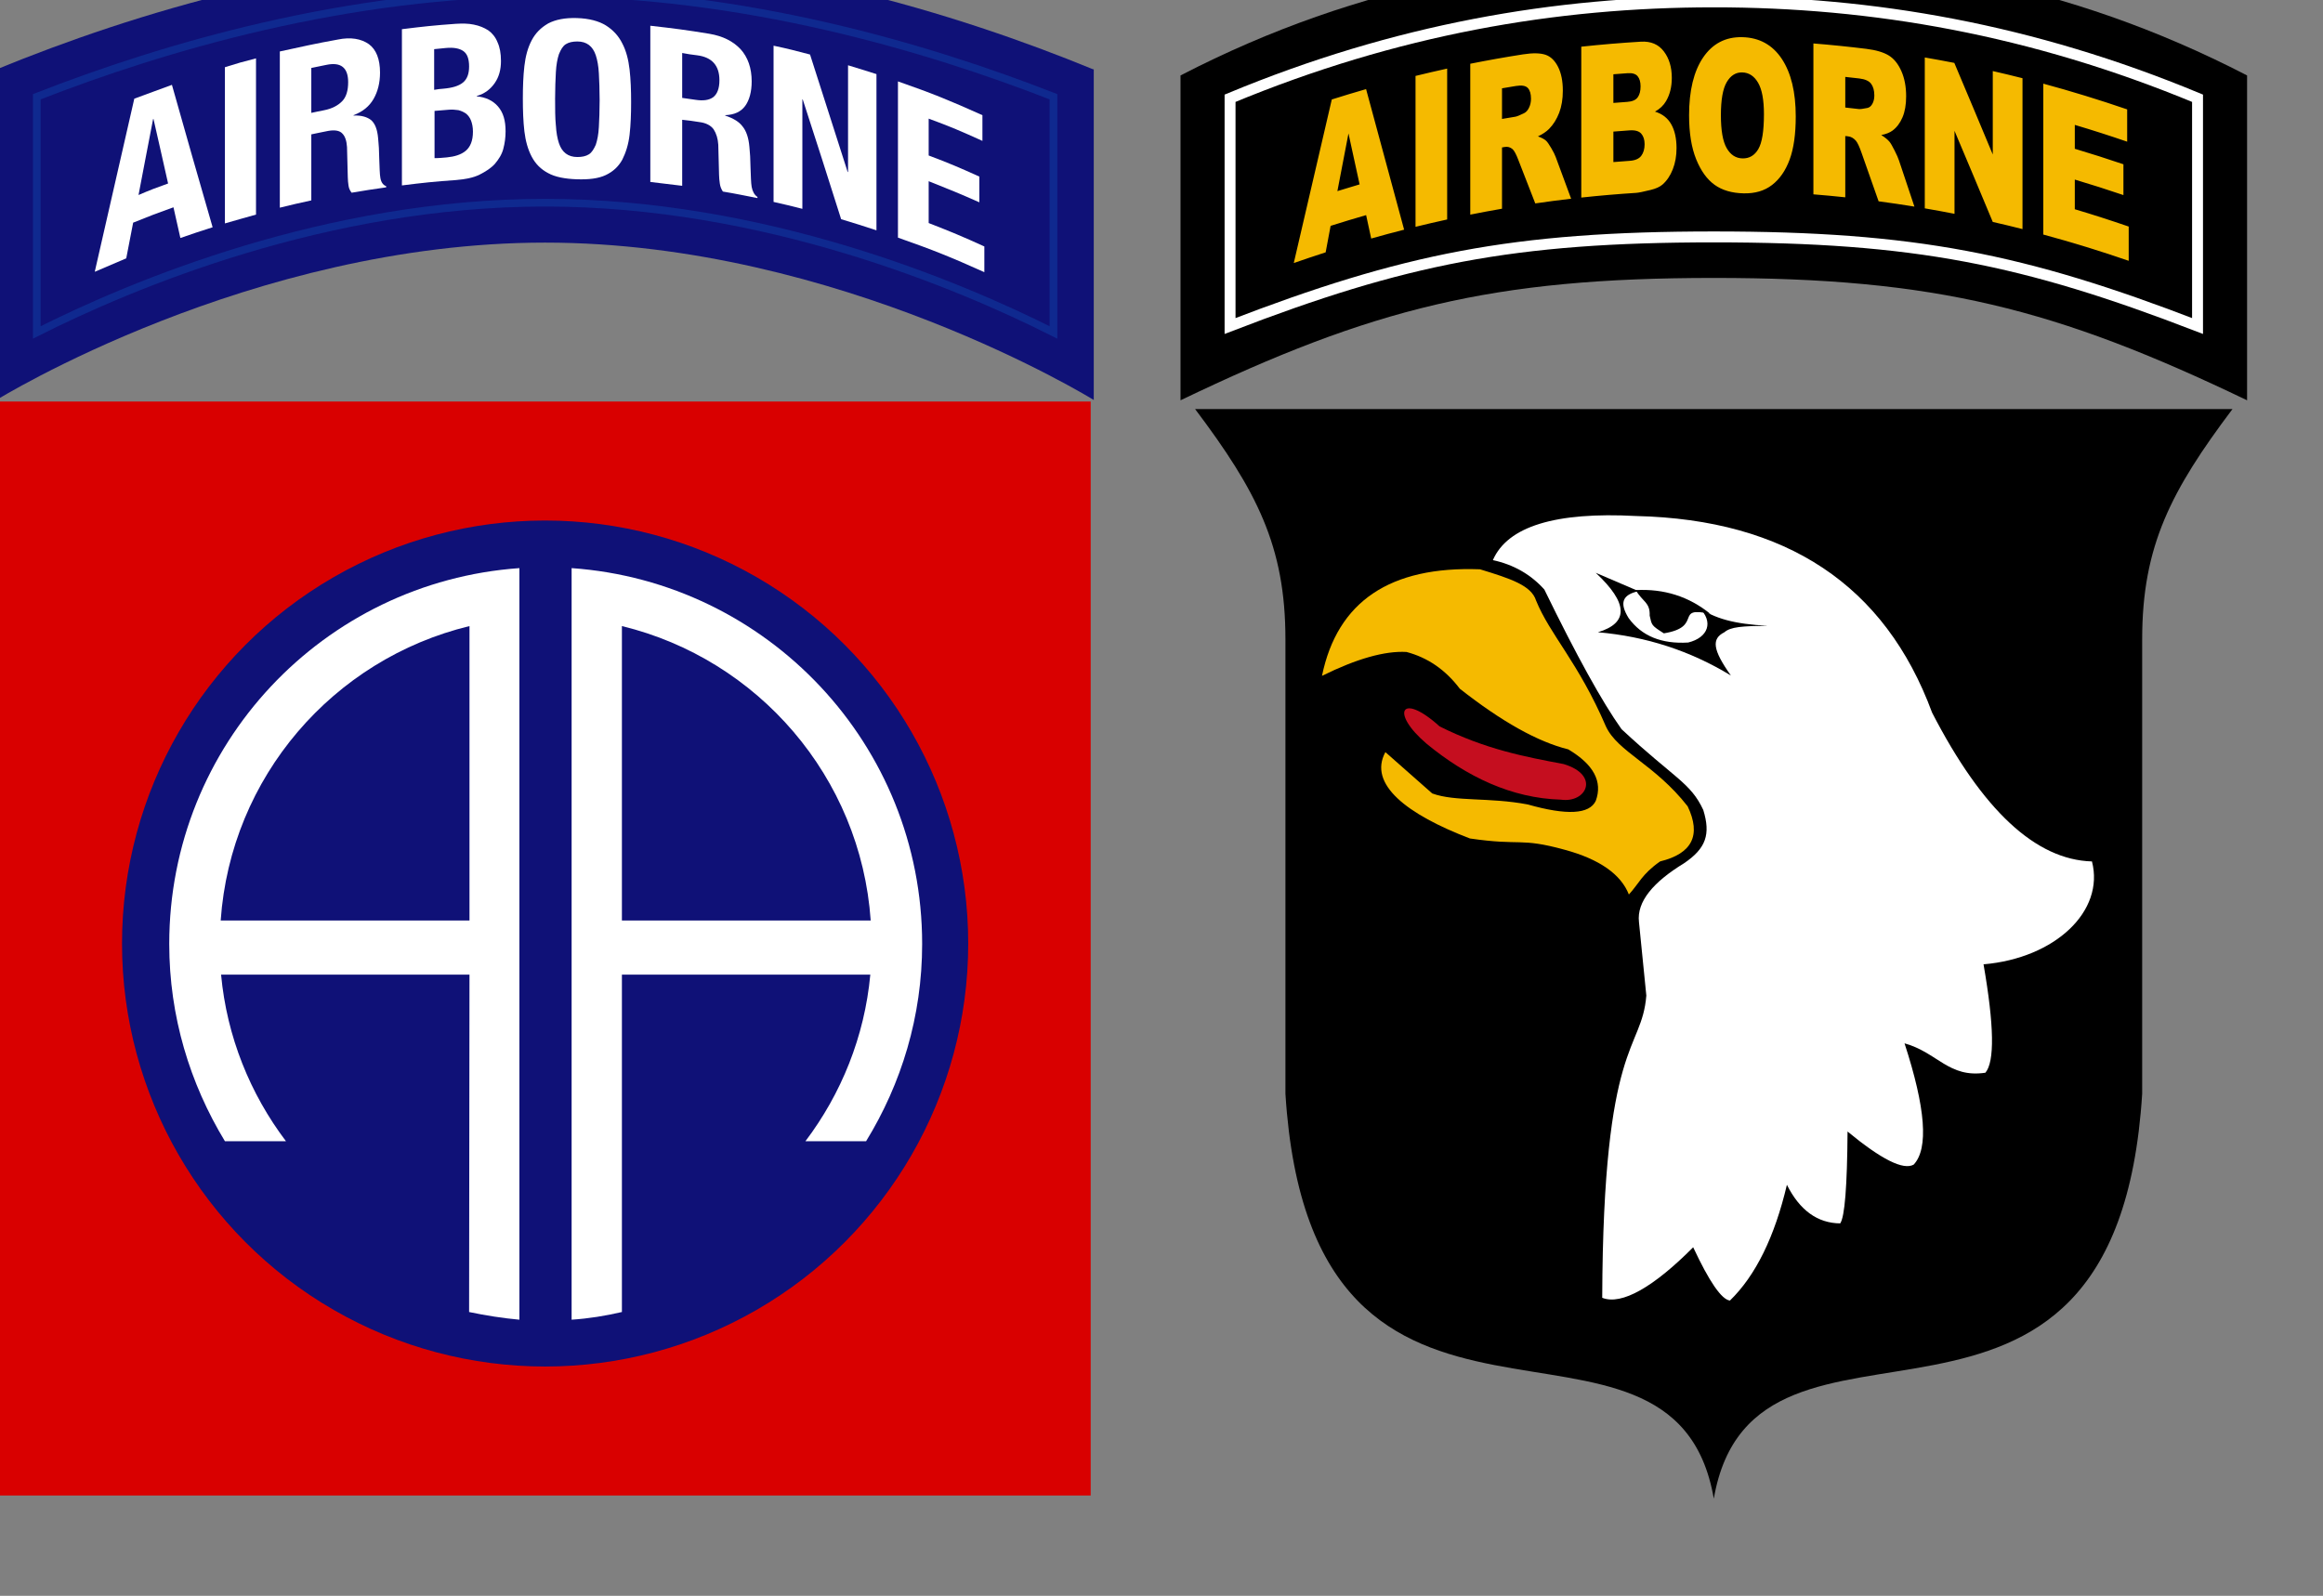<?xml version="1.0" encoding="UTF-8" standalone="no"?>
<!-- Created with Inkscape (http://www.inkscape.org/) -->

<svg
   width="11.659mm"
   height="8.011mm"
   viewBox="0 0 11.659 8.011"
   version="1.1"
   id="svg47190"
   inkscape:version="1.1.1 (3bf5ae0d25, 2021-09-20)"
   sodipodi:docname="AAirborne.svg"
   xmlns:inkscape="http://www.inkscape.org/namespaces/inkscape"
   xmlns:sodipodi="http://sodipodi.sourceforge.net/DTD/sodipodi-0.dtd"
   xmlns:xlink="http://www.w3.org/1999/xlink"
   xmlns="http://www.w3.org/2000/svg"
   xmlns:svg="http://www.w3.org/2000/svg">
  <rect x="0" y="0" width="11.659" height="8.011" fill="#808080" stroke="none"/>
  <sodipodi:namedview
     id="namedview47192"
     pagecolor="#ffffff"
     bordercolor="#666666"
     borderopacity="1.0"
     inkscape:pageshadow="2"
     inkscape:pageopacity="0.0"
     inkscape:pagecheckerboard="0"
     inkscape:document-units="mm"
     showgrid="false"
     inkscape:zoom="11.313708"
     inkscape:cx="20.638679"
     inkscape:cy="15.865708"
     inkscape:window-width="1920"
     inkscape:window-height="1017"
     inkscape:window-x="-8"
     inkscape:window-y="-8"
     inkscape:window-maximized="1"
     inkscape:current-layer="text33941"
     inkscape:snap-bbox="true"
     inkscape:snap-bbox-midpoints="true"
     inkscape:snap-page="true" />
  <defs
     id="defs47187">
    <clipPath
       clipPathUnits="userSpaceOnUse"
       id="clipPath63680-8">
      <path
         d="M 0,0 H 595.276 V 841.89 H 0 Z"
         id="path63678-4" />
    </clipPath>
    <path
       d="m 43.622,64.985 c -0.388,-1.786 -0.773,-3.577 -1.16,-5.36 -2.712,0.78 -5.421,1.6 -8.125,2.459 -0.378,2.018 -0.756,4.039 -1.133,6.057 -2.437,0.785 -4.867,1.605 -7.295,2.452 2.894,-12.522 5.791,-24.999 8.697,-37.428 2.61,-0.828 5.226,-1.618 7.845,-2.372 2.896,10.676 5.797,21.396 8.702,32.165 -2.515,0.641 -5.026,1.315 -7.531,2.027 z m -5.198,-24.05 c -0.847,4.395 -1.692,8.796 -2.537,13.199 1.692,-0.529 3.386,-1.042 5.083,-1.539 -0.849,-3.889 -1.698,-7.778 -2.546,-11.66 z m 15.339,21.369 c 0,-11.51 0,-23.018 0,-34.527 2.41,-0.59 4.822,-1.151 7.237,-1.68 0,11.507 0,23.017 0,34.526 -2.415,0.529 -4.828,1.089 -7.237,1.681 z m 30.558,-22.41 c -0.623,0.631 -1.474,1.204 -2.556,1.721 0.861,0.301 1.49,0.639 1.885,1.01 0.266,0.248 0.652,0.802 1.16,1.665 0.504,0.862 0.844,1.535 1.015,2.019 1.177,3.179 2.355,6.367 3.532,9.563 -2.736,0.317 -5.471,0.677 -8.201,1.077 -1.295,-3.332 -2.588,-6.652 -3.88,-9.965 -0.491,-1.288 -0.929,-2.104 -1.313,-2.45 -0.522,-0.447 -1.115,-0.616 -1.774,-0.504 -0.214,0.038 -0.428,0.074 -0.642,0.111 0,4.675 0,9.349 0,14.021 -2.422,0.419 -4.841,0.871 -7.26,1.353 0,-11.508 0,-23.016 0,-34.525 4.02,-0.802 8.043,-1.519 12.071,-2.147 2.242,-0.349 3.957,-0.309 5.142,0.094 1.186,0.402 2.142,1.327 2.869,2.764 0.727,1.438 1.091,3.258 1.091,5.455 0,1.914 -0.279,3.599 -0.837,5.061 -0.559,1.457 -1.325,2.681 -2.302,3.677 z m -4.865,-9.352 c -0.482,-0.522 -1.388,-0.684 -2.715,-0.467 -1.065,0.172 -2.13,0.35 -3.194,0.534 0,2.337 0,4.674 0,7.01 1.022,-0.176 2.043,-0.349 3.066,-0.514 0.331,-0.053 0.974,-0.314 1.927,-0.777 0.482,-0.215 0.875,-0.636 1.18,-1.262 0.307,-0.627 0.459,-1.316 0.459,-2.069 0,-1.113 -0.241,-1.933 -0.723,-2.455 z m 29.089,5.402 c 1.691,0.514 2.934,1.493 3.73,2.916 0.798,1.421 1.197,3.234 1.197,5.428 0,1.79 -0.285,3.405 -0.854,4.851 -0.568,1.445 -1.347,2.602 -2.334,3.476 -0.611,0.543 -1.534,0.958 -2.767,1.258 -1.641,0.4 -2.729,0.625 -3.265,0.66 -4.193,0.266 -8.384,0.625 -12.57,1.077 0,-11.509 0,-23.017 0,-34.526 4.544,-0.491 9.09,-0.872 13.641,-1.145 2.275,-0.134 4.022,0.613 5.24,2.212 1.219,1.602 1.829,3.625 1.829,6.063 0,2.044 -0.437,3.813 -1.305,5.308 -0.578,0.997 -1.427,1.801 -2.542,2.422 z m -3.969,-8.1 c -0.445,-0.536 -1.222,-0.772 -2.328,-0.692 -1.073,0.076 -2.147,0.157 -3.221,0.245 0,2.187 0,4.373 0,6.557 1.058,-0.086 2.115,-0.168 3.172,-0.242 1.141,-0.08 1.932,-0.418 2.377,-1.019 0.446,-0.601 0.67,-1.444 0.67,-2.532 0,-1.005 -0.224,-1.779 -0.67,-2.317 z m 0.83,13.147 c -0.509,-0.588 -1.403,-0.845 -2.68,-0.758 -1.232,0.085 -2.466,0.179 -3.699,0.28 0,2.324 0,4.648 0,6.974 1.238,-0.104 2.479,-0.196 3.717,-0.282 1.254,-0.086 2.139,-0.463 2.654,-1.144 0.515,-0.68 0.772,-1.568 0.772,-2.662 0.001,-1.018 -0.254,-1.82 -0.764,-2.408 z m 33.949,5.908 c -0.926,2.53 -2.266,4.462 -4.015,5.818 -1.75,1.356 -3.933,1.99 -6.547,1.926 -2.654,-0.061 -4.854,-0.696 -6.595,-1.939 -1.74,-1.242 -3.151,-3.19 -4.234,-5.862 -1.08,-2.671 -1.621,-6.021 -1.621,-10.058 0,-5.64 1.07,-10.061 3.212,-13.225 2.144,-3.161 5.127,-4.739 8.95,-4.652 3.92,0.087 6.938,1.776 9.06,4.979 2.12,3.206 3.18,7.606 3.18,13.167 0,4.04 -0.463,7.321 -1.39,9.846 z m -7.227,-17.568 c -0.894,-1.536 -2.106,-2.325 -3.638,-2.358 -1.469,-0.034 -2.646,0.715 -3.536,2.229 -0.889,1.517 -1.333,4.042 -1.333,7.563 0,3.491 0.441,6.002 1.326,7.537 0.883,1.534 2.086,2.311 3.607,2.346 1.563,0.035 2.773,-0.67 3.631,-2.136 0.855,-1.463 1.284,-4.125 1.284,-7.995 0.001,-3.254 -0.447,-5.653 -1.341,-7.186 z m 30.739,10.965 c -0.622,0.46 -1.474,0.792 -2.557,1.007 0.862,0.542 1.492,1.057 1.887,1.539 0.265,0.321 0.651,0.983 1.156,1.988 0.507,1.002 0.845,1.771 1.015,2.3 1.176,3.51 2.353,7.026 3.527,10.549 -2.729,-0.445 -5.46,-0.85 -8.194,-1.214 -1.295,-3.692 -2.59,-7.375 -3.885,-11.05 -0.493,-1.425 -0.931,-2.365 -1.314,-2.817 -0.524,-0.593 -1.118,-0.928 -1.782,-1 -0.214,-0.022 -0.427,-0.045 -0.643,-0.069 0,4.673 0,9.348 0,14.022 -2.43,-0.259 -4.86,-0.485 -7.292,-0.681 0,-11.508 0,-23.017 0,-34.526 4.041,0.324 8.08,0.736 12.115,1.234 2.244,0.278 3.959,0.799 5.146,1.531 1.185,0.734 2.139,1.924 2.865,3.565 0.727,1.642 1.09,3.563 1.09,5.759 0,1.915 -0.279,3.524 -0.836,4.828 -0.556,1.303 -1.322,2.315 -2.298,3.035 z M 158,29.585 c -0.482,-0.656 -1.389,-1.07 -2.72,-1.227 -1.066,-0.125 -2.135,-0.244 -3.203,-0.358 0,2.337 0,4.675 0,7.009 1.025,0.11 2.051,0.225 3.075,0.345 0.332,0.04 0.975,-0.042 1.93,-0.237 0.483,-0.08 0.877,-0.391 1.183,-0.933 0.305,-0.541 0.459,-1.188 0.459,-1.939 0,-1.116 -0.243,-2.003 -0.724,-2.66 z m 27.82,31.603 c -2.913,-6.996 -5.83,-13.948 -8.753,-20.853 0,6.332 0,12.663 0,18.994 -2.264,-0.443 -4.531,-0.862 -6.801,-1.251 0,-11.507 0,-23.016 0,-34.524 2.253,0.386 4.503,0.801 6.755,1.241 2.936,6.941 5.871,13.931 8.799,20.964 0,-6.365 0,-12.731 0,-19.097 2.27,0.517 4.536,1.063 6.8,1.637 0,11.508 0,23.018 0,34.526 -2.264,-0.575 -4.53,-1.12 -6.8,-1.637 z m 31.098,1.057 c 0,2.61 0,5.225 0,7.837 -6.487,-2.235 -13.002,-4.24 -19.538,-6.009 0,-11.509 0,-23.018 0,-34.528 6.418,1.74 12.814,3.703 19.186,5.89 0,2.463 0,4.926 0,7.388 -3.984,-1.369 -7.978,-2.649 -11.98,-3.84 0,1.822 0,3.642 0,5.464 3.716,1.107 7.423,2.291 11.124,3.548 0,2.349 0,4.699 0,7.048 -3.701,-1.258 -7.408,-2.44 -11.124,-3.547 0,2.262 0,4.523 0,6.784 4.12,1.228 8.232,2.55 12.332,3.965 z"
       id="XMLID_6_" />
  </defs>
  <g
     inkscape:label="Layer 1"
     inkscape:groupmode="layer"
     id="layer1"
     transform="translate(-86.988,-84.333)">
    <g
       inkscape:label="Capa 1"
       id="layer1-5"
       transform="matrix(0.012,0,0,0.012,86.376,76.63)">
      <g
         id="g4299"
         transform="translate(1.9492421e-6)">
        <g
           id="g31631"
           transform="matrix(5.425,0,0,5.425,1570.814,1953.959)">
          <g
             aria-label="W"
             id="text33941"
             style="font-size:157.498px;line-height:1.25;stroke-width:3.937">
            <g
               id="g851"
               transform="matrix(0.337,0,0,0.337,-189.137,-245.357)">
              <path
                 d="M 122,0 C 82,0 41.746,6.06 0,27.667 V 102 C 43.854,80.934 71.334,74 122,74 c 50.666,0 78.146,6.934 122,28 V 27.667 C 202.254,6.06 162,0 122,0 Z"
                 style="fill-rule:evenodd"
                 id="path1363" />
              <path
                 d="m 122,10.831 c -36.284,0 -72.799,6.324 -110.666,22.053 V 85 C 51.114,69.663 76.04,64.615 122,64.615 c 45.96,0 70.886,5.048 110.666,20.385 V 32.884 C 194.799,17.154 158.284,10.831 122,10.831 Z"
                 style="fill:none;fill-rule:evenodd;stroke:#ffffff;stroke-width:2.5;stroke-miterlimit:3.864"
                 id="path1365" />
              <path
                 d="m 122,353.334 c -9.334,-54 -92,3.332 -98,-92.668 v -104 C 24,135.333 17.392,122.681 3.333,104 H 122 240.666 C 226.607,122.681 220,135.333 220,156.666 v 104 c -6,96 -88.666,38.668 -98,92.668 z"
                 style="fill-rule:evenodd"
                 id="path1367" />
              <path
                 d="m 71.46,138.569 c 3.367,-7.719 14.298,-11.083 32.792,-10.09 34.348,0.814 56.91,15.81 67.685,44.985 11.517,22.34 23.709,33.691 36.574,34.054 2.943,11.352 -8.397,22.146 -24.804,23.543 2.433,14.017 2.572,22.285 0.421,24.806 -8.408,1.262 -10.931,-4.625 -18.497,-6.728 4.834,14.832 5.535,24.081 2.102,27.748 -2.358,1.344 -7.402,-1.179 -15.135,-7.567 -0.085,12.556 -0.646,19.563 -1.682,21.021 -5.197,-0.053 -9.262,-2.996 -12.191,-8.829 -2.815,11.941 -7.16,20.771 -13.033,26.486 -1.914,-0.226 -4.717,-4.289 -8.408,-12.192 -9.004,9.058 -16.36,13.333 -20.81,11.562 0.21,-59.489 9.039,-56.126 10.09,-69.159 l -1.682,-16.816 c -0.55,-4.694 3.304,-9.179 10.3,-13.453 5.064,-3.417 6.116,-6.64 4.414,-12.192 -2.927,-6.29 -6.516,-7.147 -18.707,-18.499 -4.433,-6.23 -10.318,-16.881 -17.657,-31.952 -3.103,-3.455 -7.026,-5.697 -11.772,-6.728 z"
                 style="fill:#ffffff;fill-rule:evenodd"
                 id="path1369" />
              <path
                 d="m 32.362,165.057 c 3.512,-17.021 15.563,-25.15 36.155,-24.385 7.042,2.151 11.736,3.692 12.822,7.147 3.201,7.864 9.635,14.073 15.975,28.799 2.733,5.886 11.142,8.618 18.708,18.288 3.14,6.612 1.038,10.817 -6.306,12.612 -4.204,2.942 -4.854,5.106 -7.147,7.567 -1.794,-4.561 -6.624,-8.066 -14.752,-10.256 C 77.5,202 78,204 66.205,202.264 51.807,196.765 42.872,189.861 46.866,182.504 l 10.72,9.459 c 5.263,1.923 13.033,0.841 21.861,2.522 8.927,2.533 14.111,2.253 15.555,-0.841 1.604,-4.404 -0.497,-8.328 -6.306,-11.771 -6.953,-1.713 -15.222,-6.338 -24.804,-13.874 -3.266,-4.32 -7.33,-7.123 -12.192,-8.408 -4.947,-0.284 -11.393,1.538 -19.338,5.466 z"
                 style="fill:#f5ba00;fill-rule:evenodd"
                 id="path1371" />
              <path
                 d="m 59.269,176.618 c -8.829,-7.988 -11.352,-3.153 -2.943,3.993 9.147,7.518 19.377,12.441 30.689,12.771 5.886,0.842 9.038,-5.624 0.631,-8.146 -8.859,-1.667 -17.868,-3.363 -28.377,-8.618 z"
                 style="fill:#c50e1f;fill-rule:evenodd"
                 id="path1373" />
              <path
                 d="m 134.316,153.594 c -7.646,-0.383 -12.222,-1.689 -15.706,-4.193 3.443,3.284 2.103,6.914 -2.474,8.027 -6.089,0.372 -10.623,-1.483 -13.604,-5.566 -2.176,-3.487 -1.478,-5.387 2.265,-6.187 l -9.809,-4.202 c 7.436,6.938 7.601,11.473 0.495,13.604 11.012,0.951 21.152,4.25 30.422,9.895 -4.204,-5.937 -4.451,-8.41 -1.483,-9.895 1.434,-1.25 4.072,-1.415 9.894,-1.483 z"
                 style="fill-rule:evenodd"
                 id="path1375" />
              <path
                 d="m 121.207,150.873 c -4.893,-3.974 -10.582,-5.788 -17.066,-5.442 1.589,2.724 3.306,2.767 3.19,5.846 0.493,2.218 0.367,2.218 3.241,4.049 9.152,-1.485 2.172,-6.298 10.635,-4.453 z"
                 style="fill-rule:evenodd"
                 id="path1377" />
              <g
                 id="g1379">
                <defs
                   id="defs1381">
                  <path
                     d="m 43.622,64.985 c -0.388,-1.786 -0.773,-3.577 -1.16,-5.36 -2.712,0.78 -5.421,1.6 -8.125,2.459 -0.378,2.018 -0.756,4.039 -1.133,6.057 -2.437,0.785 -4.867,1.605 -7.295,2.452 2.894,-12.522 5.791,-24.999 8.697,-37.428 2.61,-0.828 5.226,-1.618 7.845,-2.372 2.896,10.676 5.797,21.396 8.702,32.165 -2.515,0.641 -5.026,1.315 -7.531,2.027 z m -5.198,-24.05 c -0.847,4.395 -1.692,8.796 -2.537,13.199 1.692,-0.529 3.386,-1.042 5.083,-1.539 -0.849,-3.889 -1.698,-7.778 -2.546,-11.66 z m 15.339,21.369 c 0,-11.51 0,-23.018 0,-34.527 2.41,-0.59 4.822,-1.151 7.237,-1.68 0,11.507 0,23.017 0,34.526 -2.415,0.529 -4.828,1.089 -7.237,1.681 z m 30.558,-22.41 c -0.623,0.631 -1.474,1.204 -2.556,1.721 0.861,0.301 1.49,0.639 1.885,1.01 0.266,0.248 0.652,0.802 1.16,1.665 0.504,0.862 0.844,1.535 1.015,2.019 1.177,3.179 2.355,6.367 3.532,9.563 -2.736,0.317 -5.471,0.677 -8.201,1.077 -1.295,-3.332 -2.588,-6.652 -3.88,-9.965 -0.491,-1.288 -0.929,-2.104 -1.313,-2.45 -0.522,-0.447 -1.115,-0.616 -1.774,-0.504 -0.214,0.038 -0.428,0.074 -0.642,0.111 0,4.675 0,9.349 0,14.021 -2.422,0.419 -4.841,0.871 -7.26,1.353 0,-11.508 0,-23.016 0,-34.525 4.02,-0.802 8.043,-1.519 12.071,-2.147 2.242,-0.349 3.957,-0.309 5.142,0.094 1.186,0.402 2.142,1.327 2.869,2.764 0.727,1.438 1.091,3.258 1.091,5.455 0,1.914 -0.279,3.599 -0.837,5.061 -0.559,1.457 -1.325,2.681 -2.302,3.677 z m -4.865,-9.352 c -0.482,-0.522 -1.388,-0.684 -2.715,-0.467 -1.065,0.172 -2.13,0.35 -3.194,0.534 0,2.337 0,4.674 0,7.01 1.022,-0.176 2.043,-0.349 3.066,-0.514 0.331,-0.053 0.974,-0.314 1.927,-0.777 0.482,-0.215 0.875,-0.636 1.18,-1.262 0.307,-0.627 0.459,-1.316 0.459,-2.069 0,-1.113 -0.241,-1.933 -0.723,-2.455 z m 29.089,5.402 c 1.691,0.514 2.934,1.493 3.73,2.916 0.798,1.421 1.197,3.234 1.197,5.428 0,1.79 -0.285,3.405 -0.854,4.851 -0.568,1.445 -1.347,2.602 -2.334,3.476 -0.611,0.543 -1.534,0.958 -2.767,1.258 -1.641,0.4 -2.729,0.625 -3.265,0.66 -4.193,0.266 -8.384,0.625 -12.57,1.077 0,-11.509 0,-23.017 0,-34.526 4.544,-0.491 9.09,-0.872 13.641,-1.145 2.275,-0.134 4.022,0.613 5.24,2.212 1.219,1.602 1.829,3.625 1.829,6.063 0,2.044 -0.437,3.813 -1.305,5.308 -0.578,0.997 -1.427,1.801 -2.542,2.422 z m -3.969,-8.1 c -0.445,-0.536 -1.222,-0.772 -2.328,-0.692 -1.073,0.076 -2.147,0.157 -3.221,0.245 0,2.187 0,4.373 0,6.557 1.058,-0.086 2.115,-0.168 3.172,-0.242 1.141,-0.08 1.932,-0.418 2.377,-1.019 0.446,-0.601 0.67,-1.444 0.67,-2.532 0,-1.005 -0.224,-1.779 -0.67,-2.317 z m 0.83,13.147 c -0.509,-0.588 -1.403,-0.845 -2.68,-0.758 -1.232,0.085 -2.466,0.179 -3.699,0.28 0,2.324 0,4.648 0,6.974 1.238,-0.104 2.479,-0.196 3.717,-0.282 1.254,-0.086 2.139,-0.463 2.654,-1.144 0.515,-0.68 0.772,-1.568 0.772,-2.662 0.001,-1.018 -0.254,-1.82 -0.764,-2.408 z m 33.949,5.908 c -0.926,2.53 -2.266,4.462 -4.015,5.818 -1.75,1.356 -3.933,1.99 -6.547,1.926 -2.654,-0.061 -4.854,-0.696 -6.595,-1.939 -1.74,-1.242 -3.151,-3.19 -4.234,-5.862 -1.08,-2.671 -1.621,-6.021 -1.621,-10.058 0,-5.64 1.07,-10.061 3.212,-13.225 2.144,-3.161 5.127,-4.739 8.95,-4.652 3.92,0.087 6.938,1.776 9.06,4.979 2.12,3.206 3.18,7.606 3.18,13.167 0,4.04 -0.463,7.321 -1.39,9.846 z m -7.227,-17.568 c -0.894,-1.536 -2.106,-2.325 -3.638,-2.358 -1.469,-0.034 -2.646,0.715 -3.536,2.229 -0.889,1.517 -1.333,4.042 -1.333,7.563 0,3.491 0.441,6.002 1.326,7.537 0.883,1.534 2.086,2.311 3.607,2.346 1.563,0.035 2.773,-0.67 3.631,-2.136 0.855,-1.463 1.284,-4.125 1.284,-7.995 0.001,-3.254 -0.447,-5.653 -1.341,-7.186 z m 30.739,10.965 c -0.622,0.46 -1.474,0.792 -2.557,1.007 0.862,0.542 1.492,1.057 1.887,1.539 0.265,0.321 0.651,0.983 1.156,1.988 0.507,1.002 0.845,1.771 1.015,2.3 1.176,3.51 2.353,7.026 3.527,10.549 -2.729,-0.445 -5.46,-0.85 -8.194,-1.214 -1.295,-3.692 -2.59,-7.375 -3.885,-11.05 -0.493,-1.425 -0.931,-2.365 -1.314,-2.817 -0.524,-0.593 -1.118,-0.928 -1.782,-1 -0.214,-0.022 -0.427,-0.045 -0.643,-0.069 0,4.673 0,9.348 0,14.022 -2.43,-0.259 -4.86,-0.485 -7.292,-0.681 0,-11.508 0,-23.017 0,-34.526 4.041,0.324 8.08,0.736 12.115,1.234 2.244,0.278 3.959,0.799 5.146,1.531 1.185,0.734 2.139,1.924 2.865,3.565 0.727,1.642 1.09,3.563 1.09,5.759 0,1.915 -0.279,3.524 -0.836,4.828 -0.556,1.303 -1.322,2.315 -2.298,3.035 z M 158,29.585 c -0.482,-0.656 -1.389,-1.07 -2.72,-1.227 -1.066,-0.125 -2.135,-0.244 -3.203,-0.358 0,2.337 0,4.675 0,7.009 1.025,0.11 2.051,0.225 3.075,0.345 0.332,0.04 0.975,-0.042 1.93,-0.237 0.483,-0.08 0.877,-0.391 1.183,-0.933 0.305,-0.541 0.459,-1.188 0.459,-1.939 0,-1.116 -0.243,-2.003 -0.724,-2.66 z m 27.82,31.603 c -2.913,-6.996 -5.83,-13.948 -8.753,-20.853 0,6.332 0,12.663 0,18.994 -2.264,-0.443 -4.531,-0.862 -6.801,-1.251 0,-11.507 0,-23.016 0,-34.524 2.253,0.386 4.503,0.801 6.755,1.241 2.936,6.941 5.871,13.931 8.799,20.964 0,-6.365 0,-12.731 0,-19.097 2.27,0.517 4.536,1.063 6.8,1.637 0,11.508 0,23.018 0,34.526 -2.264,-0.575 -4.53,-1.12 -6.8,-1.637 z m 31.098,1.057 c 0,2.61 0,5.225 0,7.837 -6.487,-2.235 -13.002,-4.24 -19.538,-6.009 0,-11.509 0,-23.018 0,-34.528 6.418,1.74 12.814,3.703 19.186,5.89 0,2.463 0,4.926 0,7.388 -3.984,-1.369 -7.978,-2.649 -11.98,-3.84 0,1.822 0,3.642 0,5.464 3.716,1.107 7.423,2.291 11.124,3.548 0,2.349 0,4.699 0,7.048 -3.701,-1.258 -7.408,-2.44 -11.124,-3.547 0,2.262 0,4.523 0,6.784 4.12,1.228 8.232,2.55 12.332,3.965 z"
                     id="path871" />
                </defs>
                <use
                   style="fill:#f5ba00"
                   id="use1384"
                   x="0"
                   y="0"
                   width="244"
                   height="354"
                   xlink:href="#XMLID_6_" />
                <clipPath
                   id="XMLID_9_">
                  <use
                     id="use1387"
                     x="0"
                     y="0"
                     width="244"
                     height="354"
                     xlink:href="#XMLID_6_" />
                </clipPath>
              </g>
              <line
                 fill="#F81C23"
                 x1="240.666"
                 y1="104"
                 x2="244"
                 y2="102"
                 id="line1389"
                 style="fill:#f81c23" />
            </g>
            <g
               id="g865"
               transform="matrix(0.296,0,0,0.296,-280.422,-245.52)">
              <path
                 d="M 0,117 H 285 V 402 H 0 Z"
                 fill="#d90000"
                 id="path2" />
              <circle
                 cx="142.9"
                 cy="258.2"
                 r="110.2"
                 fill="#0f1177"
                 id="circle4" />
              <path
                 fill="#ffffff"
                 d="m 162.9,266.3 h 64.7 c -1.5,16.2 -7.6,31.1 -16.9,43.4 h 15.8 c 9.2,-15 14.6,-32.5 14.6,-51.4 0,-51.9 -40.3,-94.3 -91.3,-97.9 v 195.8 c 4.5,-0.3 8.8,-1 13.1,-2 z m 0,-90.8 c 35.4,8.6 62.2,39.3 64.8,76.7 h -64.8 z"
                 id="path6" />
              <path
                 fill="#ffffff"
                 d="m 123.1,354.2 c 4.3,0.9 8.7,1.6 13.1,2 V 160.4 c -51,3.6 -91.2,46 -91.2,97.9 0,18.9 5.4,36.4 14.5,51.4 H 75.4 C 66.1,297.4 60,282.5 58.5,266.3 h 64.7 z m 0.1,-102 H 58.4 c 2.6,-37.4 29.3,-68.1 64.8,-76.7 z"
                 id="path8" />
              <path
                 fill="#0f1177"
                 d="M 0.2,30.4 C 0.1,30.4 0,30.5 0,30.5 v 86.1 c 0,0 66.2,-41 142.9,-41 76.7,0 142.9,41 142.9,41 V 30.5 c 0,0 -0.1,-0.1 -0.3,-0.1 C 250.4,16 198.7,0 142.9,0 87,0 35.3,16 0.2,30.4 Z"
                 id="path10" />
              <path
                 fill="none"
                 stroke="#0f298f"
                 stroke-width="2"
                 d="M 10.5,37.6 V 99 C 35.3,86.5 86,65.2 142.9,65.2 199.8,65.2 250.5,86.5 275.3,99 V 37.6 C 242.3,24.7 194.4,10.5 142.9,10.5 91.4,10.5 43.5,24.7 10.5,37.6 Z"
                 id="path12" />
              <path
                 fill="#ffffff"
                 d="m 45.7,34.5 c 3.5,12.4 7,24.7 10.6,37.1 -3.4,1.1 -5,1.6 -8.4,2.8 -0.7,-3.2 -1.1,-4.8 -1.8,-8 -4.2,1.5 -6.3,2.3 -10.5,4 -0.7,3.7 -1.1,5.6 -1.8,9.3 -3.3,1.4 -4.9,2.1 -8.2,3.5 3.4,-15 6.9,-30.1 10.3,-45.1 3.9,-1.4 5.9,-2.2 9.8,-3.6 z m -1,25.7 c -1.5,-6.8 -2.3,-10.1 -3.8,-16.8 -0.1,0 -0.1,0 -0.1,0 -1.5,7.9 -2.3,11.8 -3.8,19.8 3,-1.3 4.6,-1.9 7.7,-3 z"
                 id="path14" />
              <path
                 fill="#ffffff"
                 d="m 59.5,29.9 c 3.2,-1 4.9,-1.5 8.1,-2.3 0,13.6 0,27.1 0,40.7 -3.3,0.9 -4.9,1.4 -8.1,2.3 0,-13.6 0,-27.1 0,-40.7 z"
                 id="path16" />
              <path
                 fill="#ffffff"
                 d="m 88.9,22.7 c 3.4,-0.7 6.1,-0.2 8.1,1.2 1.9,1.4 2.9,3.9 2.9,7.4 0,2.7 -0.6,5 -1.7,6.9 -1.1,1.9 -2.8,3.3 -5.2,4.2 0,0 0,0.1 0,0.1 2.1,-0.1 3.6,0.4 4.6,1.2 1,0.9 1.6,2.4 1.8,4.7 0.1,0.7 0.1,1.6 0.2,2.5 0,0.9 0.1,1.9 0.1,3 0.1,2.1 0.1,3.9 0.3,4.9 0.2,1.1 0.7,1.8 1.5,2.1 0,0.1 0,0.2 0,0.3 -3.6,0.5 -5.4,0.8 -9,1.4 -0.4,-0.5 -0.7,-1.1 -0.8,-1.8 -0.1,-0.7 -0.2,-1.5 -0.2,-2.3 -0.1,-3.1 -0.1,-4.7 -0.2,-7.8 -0.1,-1.6 -0.5,-2.8 -1.2,-3.5 -0.7,-0.8 -2,-1 -3.7,-0.7 -1.8,0.4 -2.7,0.5 -4.4,0.9 0,6.9 0,10.3 0,17.2 -3.3,0.7 -4.9,1.1 -8.2,1.9 0,-13.6 0,-27.1 0,-40.7 6,-1.3 9,-2 15.1,-3.1 z m -3.5,18.4 c 2,-0.4 3.5,-1.2 4.6,-2.3 1.1,-1.1 1.6,-2.8 1.6,-5 0,-3.8 -1.9,-5.3 -5.7,-4.5 -1.6,0.3 -2.3,0.5 -3.9,0.8 0,4.7 0,7 0,11.7 1.3,-0.3 2,-0.4 3.4,-0.7 z"
                 id="path18" />
              <path
                 fill="#ffffff"
                 d="m 119.6,18.6 c 1.7,-0.1 3.3,-0.1 4.7,0.2 1.5,0.3 2.7,0.8 3.8,1.5 1,0.7 1.9,1.8 2.4,3.1 0.6,1.3 0.9,2.9 0.9,4.9 0,2.2 -0.5,4.1 -1.6,5.7 -1.1,1.6 -2.6,2.8 -4.7,3.4 0,0 0,0.1 0,0.1 2.3,0.2 4.2,1.1 5.5,2.6 1.4,1.6 2,3.7 2,6.5 0,1.6 -0.2,3.1 -0.6,4.6 -0.4,1.5 -1.2,2.7 -2.2,3.9 -1,1.1 -2.4,2 -4,2.8 -1.6,0.8 -3.7,1.2 -6.1,1.4 -5.7,0.4 -8.5,0.7 -14.1,1.4 0,-13.6 0,-27.1 0,-40.7 5.6,-0.7 8.4,-1 14,-1.4 z m -3.2,16.9 c 2.3,-0.2 4,-0.7 5.1,-1.6 1.1,-0.9 1.6,-2.3 1.6,-4.2 0,-2 -0.5,-3.3 -1.5,-4 -1,-0.7 -2.5,-1 -4.6,-0.8 -1.2,0.1 -1.8,0.2 -3,0.3 0,4.3 0,6.4 0,10.6 1,-0.2 1.4,-0.2 2.4,-0.3 z m 0.9,17.9 c 2,-0.2 3.7,-0.7 4.9,-1.7 1.2,-1 1.9,-2.6 1.9,-5 0,-1.2 -0.2,-2.1 -0.5,-2.9 -0.3,-0.8 -0.8,-1.4 -1.3,-1.81 -0.6,-0.4 -1.2,-0.7 -2,-0.9 -0.8,-0.1 -1.6,-0.2 -2.6,-0.1 -1.4,0.1 -2.2,0.2 -3.6,0.3 0,4.9 0,7.4 0,12.3 1.2,0.01 1.9,-0.09 3.2,-0.19 z"
                 id="path20" />
              <path
                 fill="#ffffff"
                 d="m 137.5,29.6 c 0.3,-2.6 0.9,-4.8 1.9,-6.7 1,-1.9 2.4,-3.3 4.3,-4.4 1.9,-1 4.4,-1.5 7.5,-1.4 3.2,0.1 5.7,0.8 7.5,1.9 1.9,1.2 3.3,2.7 4.3,4.7 1,1.9 1.6,4.2 1.9,6.8 0.3,2.6 0.4,5.5 0.4,8.5 0,3.1 -0.1,5.9 -0.4,8.5 -0.3,2.6 -1,4.7 -1.9,6.5 -1,1.8 -2.4,3.1 -4.3,4 -1.9,0.9 -4.4,1.2 -7.5,1.1 -3.1,-0.1 -5.7,-0.6 -7.5,-1.6 -1.9,-1 -3.3,-2.4 -4.3,-4.3 -1,-1.9 -1.6,-4.1 -1.9,-6.6 -0.3,-2.6 -0.4,-5.42 -0.4,-8.5 0,-3.1 0.1,-5.9 0.4,-8.5 z m 8.2,15.4 c 0.1,1.9 0.4,3.5 0.8,4.7 0.4,1.2 1,2.1 1.8,2.7 0.8,0.6 1.8,0.9 3,0.9 1.2,0 2.2,-0.2 3,-0.7 0.8,-0.5 1.3,-1.4 1.8,-2.5 0.4,-1.2 0.7,-2.7 0.8,-4.6 0.1,-1.9 0.2,-4.2 0.2,-7 0,-2.7 -0.1,-5.1 -0.2,-7 -0.1,-1.9 -0.4,-3.5 -0.8,-4.7 -0.4,-1.2 -1,-2.1 -1.8,-2.7 -0.8,-0.6 -1.8,-0.9 -3,-0.9 -1.2,0 -2.2,0.2 -3,0.7 -0.8,0.5 -1.3,1.4 -1.8,2.6 -0.4,1.2 -0.7,2.8 -0.8,4.7 -0.1,1.9 -0.2,4.2 -0.2,6.9 0,2.7 0,5 0.2,7 z"
                 id="path22" />
              <path
                 fill="#ffffff"
                 d="m 185.7,21.2 c 3.5,0.6 6.1,1.9 8.1,4 1.9,2.1 2.9,4.9 2.9,8.4 0,2.7 -0.6,4.9 -1.7,6.4 -1.1,1.5 -2.8,2.3 -5.2,2.4 0,0 0,0.1 0,0.1 2.1,0.7 3.6,1.6 4.5,2.8 1,1.2 1.6,3 1.8,5.3 0.1,0.8 0.1,1.6 0.2,2.5 0,0.9 0.1,1.9 0.1,3 0.1,2.2 0.1,3.9 0.3,5 0.2,1.1 0.7,2.1 1.5,2.6 0,0.1 0,0.2 0,0.3 -3.6,-0.7 -5.4,-1.1 -9,-1.7 -0.4,-0.6 -0.7,-1.3 -0.8,-2.1 -0.1,-0.8 -0.2,-1.5 -0.2,-2.3 -0.1,-3.1 -0.1,-4.7 -0.2,-7.8 -0.1,-1.6 -0.5,-2.9 -1.2,-4 -0.7,-1 -2,-1.7 -3.7,-1.9 -1.8,-0.3 -2.7,-0.4 -4.5,-0.6 0,6.9 0,10.3 0,17.2 -3.3,-0.4 -5,-0.6 -8.3,-1 0,-13.6 0,-27.1 0,-40.7 6.2,0.7 9.3,1.1 15.4,2.1 z m -3.6,17.2 c 2,0.3 3.5,0.1 4.6,-0.7 1,-0.8 1.6,-2.2 1.6,-4.4 0,-3.8 -1.9,-6 -5.8,-6.5 -1.6,-0.2 -2.4,-0.3 -3.9,-0.6 0,4.7 0,7 0,11.7 1.5,0.2 2.1,0.3 3.5,0.5 z"
                 id="path24" />
              <path
                 fill="#ffffff"
                 d="m 221.7,57.2 c 0,0 0.1,0 0.1,0 0,-9.3 0,-18.6 0,-27.8 3,0.9 4.5,1.4 7.4,2.3 0,13.6 0,27.1 0,40.7 -3.7,-1.2 -5.5,-1.8 -9.2,-2.9 -3.3,-10.4 -6.6,-20.8 -10,-31.2 0,0 -0.1,0 -0.1,0 0,9.5 0,19 0,28.5 -3,-0.8 -4.5,-1.1 -7.5,-1.8 0,-13.6 0,-27.1 0,-40.7 3.8,0.8 5.7,1.3 9.5,2.3 3.3,10.2 6.5,20.4 9.8,30.6 z"
                 id="path26" />
              <path
                 fill="#ffffff"
                 d="m 256.8,49.1 c -5.5,-2.5 -8.3,-3.7 -14,-5.8 0,3.8 0,5.7 0,9.6 5.3,2 7.9,3.1 13.2,5.5 0,2.7 0,4 0,6.7 -5.2,-2.3 -7.9,-3.4 -13.2,-5.5 0,4.4 0,6.6 0,10.9 5.9,2.3 8.8,3.5 14.5,6.1 0,2.7 0,4 0,6.7 -8.9,-4 -13.4,-5.8 -22.5,-9 0,-13.6 0,-27.1 0,-40.7 8.9,3.1 13.3,4.9 22,8.8 0,2.7 0,4.1 0,6.7 z"
                 id="path28" />
            </g>
          </g>
        </g>
      </g>
    </g>
  </g>
</svg>
